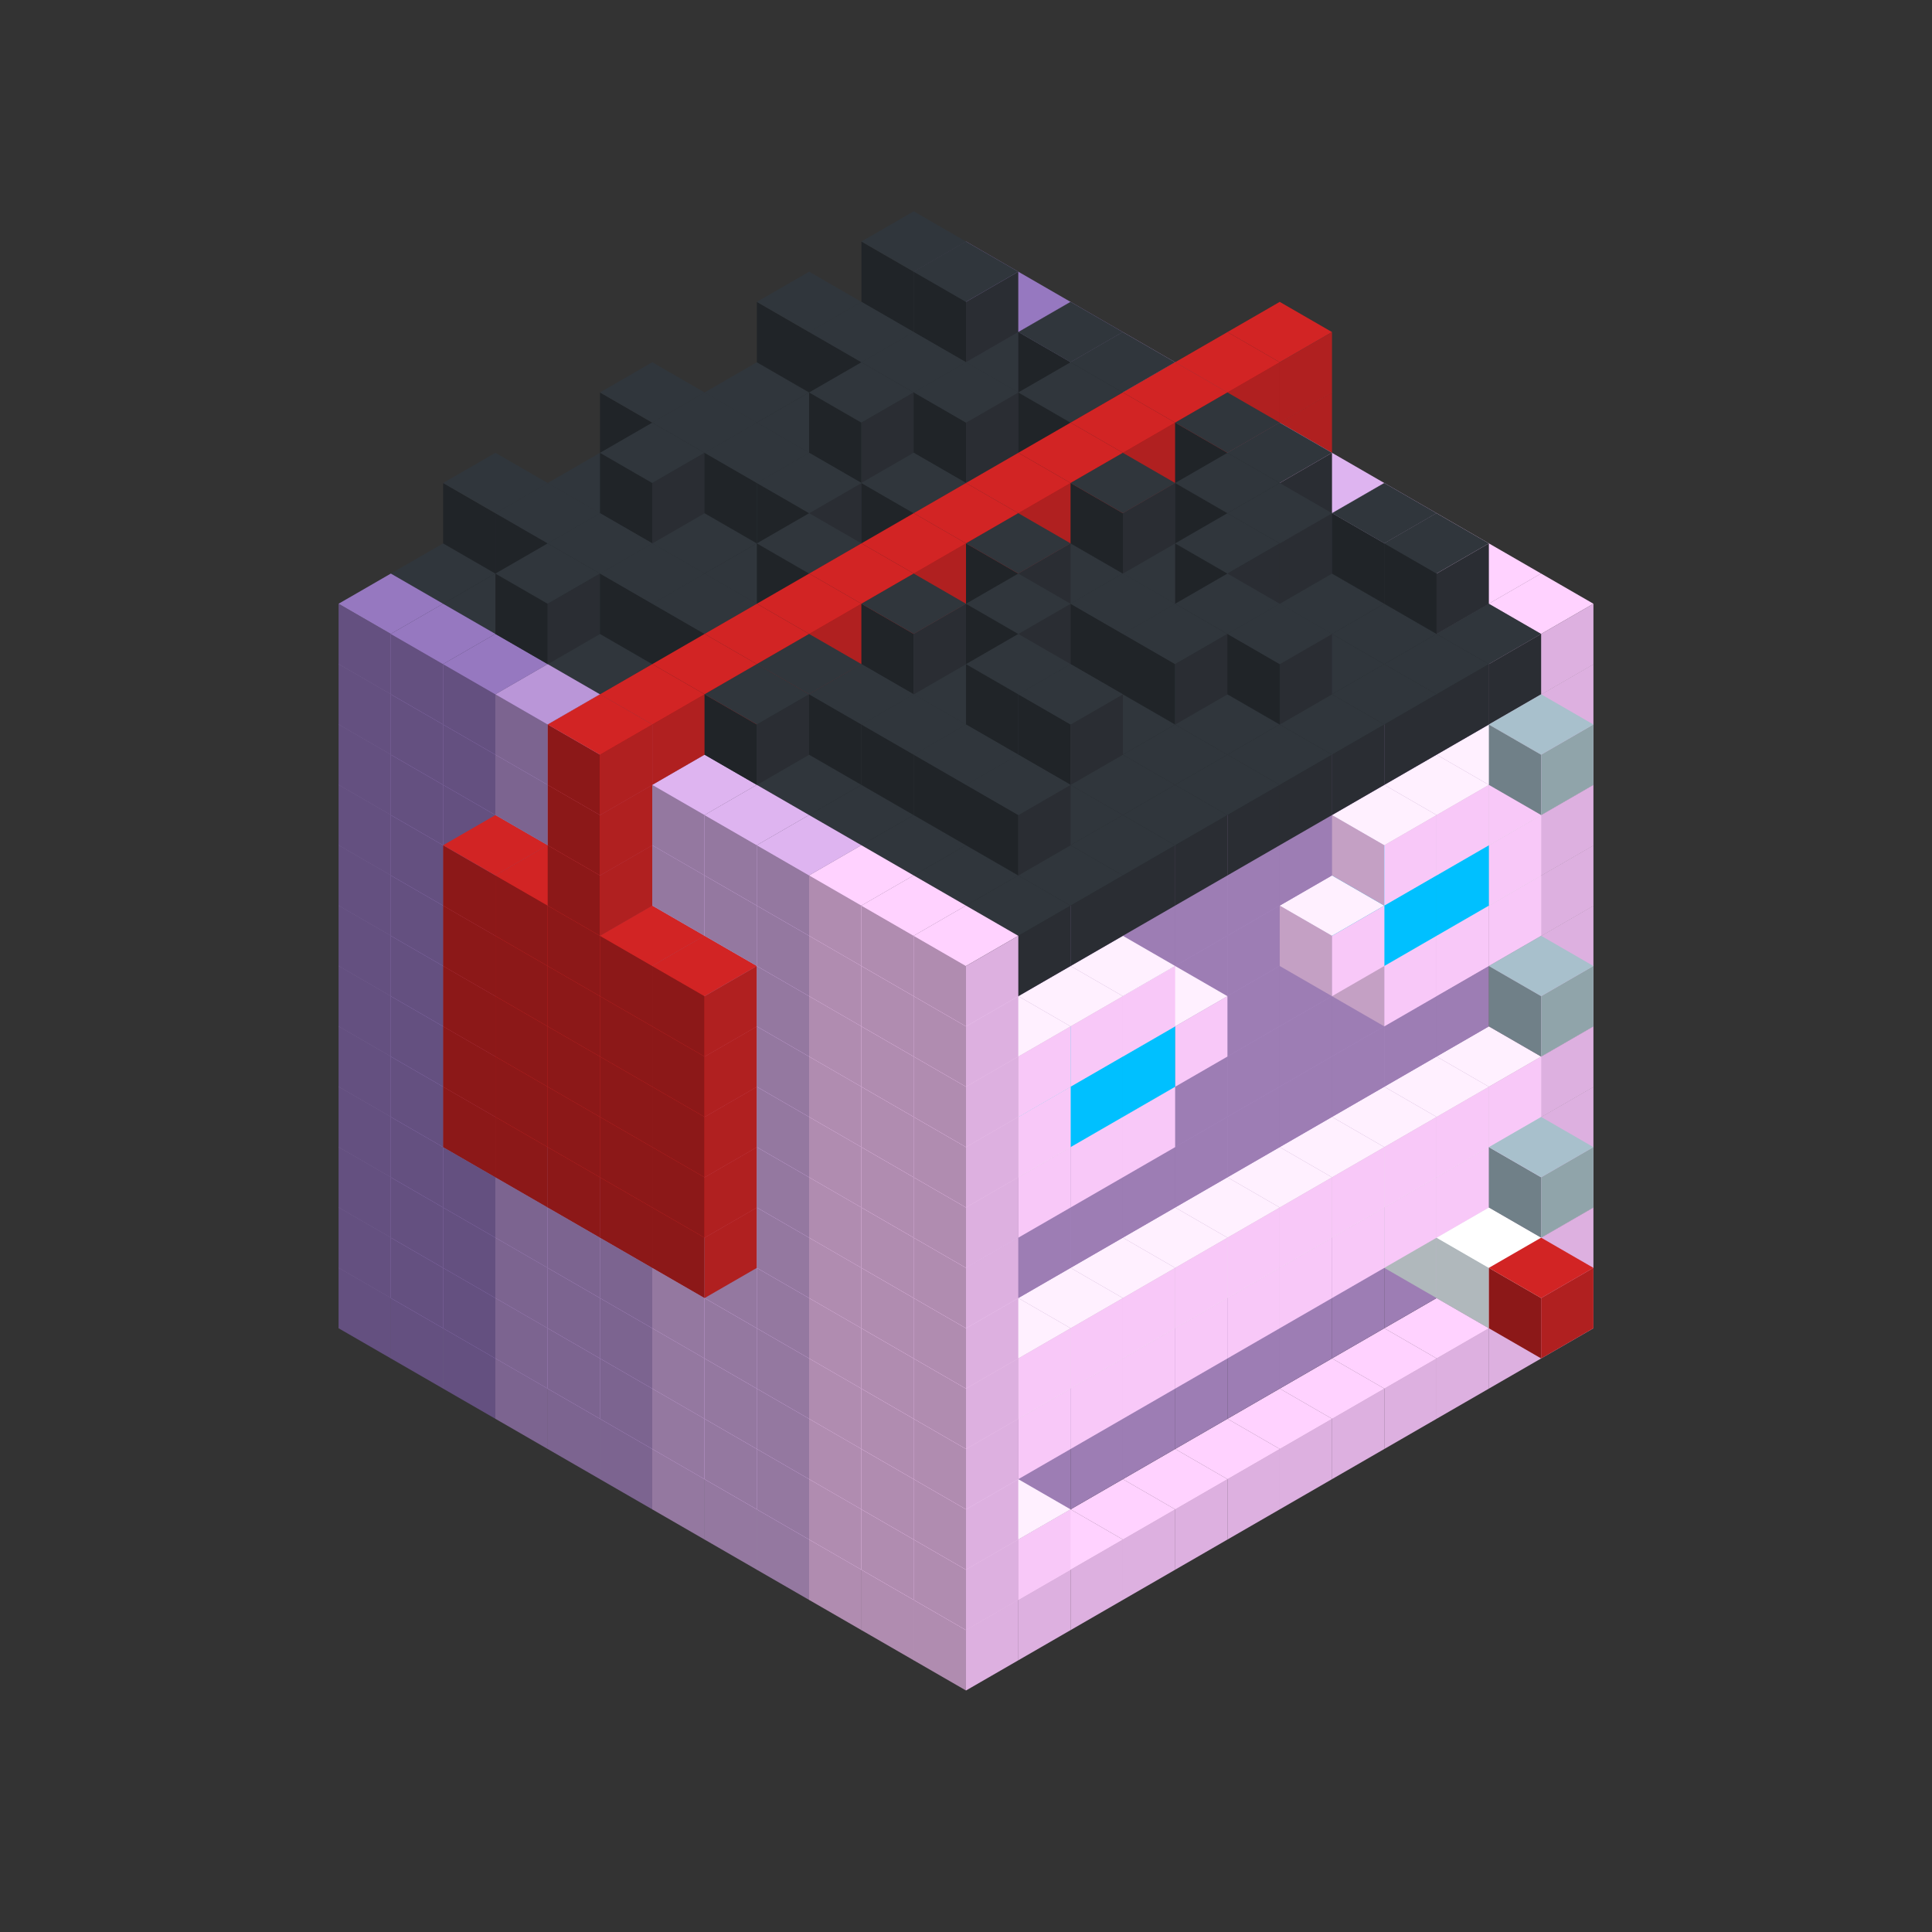 
<svg width='600' height='600' viewBox='4436371 5550000 3200000 3200000' xmlns='http://www.w3.org/2000/svg' xmlns:xlink='http://www.w3.org/1999/xlink'>
<rect x="4436371" y="5550000" width="3200000" height="3200000" fill="#333333" stroke="none"/>
<use xlink:href='#v-0x00000057-6' transform='translate(983738,3600000)'/>
<use xlink:href='#v-0x00000057-6' transform='translate(1070341,3650000)'/>
<use xlink:href='#v-0x00000057-6' transform='translate(1156944,3700000)'/>
<use xlink:href='#v-0x00000057-2' transform='translate(1243547,3750000)'/>
<use xlink:href='#v-0x00000057-2' transform='translate(1330150,3800000)'/>
<use xlink:href='#v-0x00000057-2' transform='translate(1416753,3850000)'/>
<use xlink:href='#v-0x00000057-5' transform='translate(1503356,3900000)'/>
<use xlink:href='#v-0x00000057-5' transform='translate(1589959,3950000)'/>
<use xlink:href='#v-0x00000057-5' transform='translate(1676562,4000000)'/>
<use xlink:href='#v-0x00000057-4' transform='translate(1763165,4050000)'/>
<use xlink:href='#v-0x00000057-4' transform='translate(1849768,4100000)'/>
<use xlink:href='#v-0x00000057-4' transform='translate(2889004,3600000)'/>
<use xlink:href='#v-0x00000057-4' transform='translate(2802401,3650000)'/>
<use xlink:href='#v-0x00000057-4' transform='translate(2715798,3700000)'/>
<use xlink:href='#v-0x00000057-4' transform='translate(2629195,3750000)'/>
<use xlink:href='#v-0x00000057-4' transform='translate(2542592,3800000)'/>
<use xlink:href='#v-0x00000057-4' transform='translate(2455989,3850000)'/>
<use xlink:href='#v-0x00000057-4' transform='translate(2369386,3900000)'/>
<use xlink:href='#v-0x00000057-4' transform='translate(2282783,3950000)'/>
<use xlink:href='#v-0x00000057-4' transform='translate(2196180,4000000)'/>
<use xlink:href='#v-0x00000057-4' transform='translate(2109577,4050000)'/>
<use xlink:href='#v-0x00000057-4' transform='translate(2022974,4100000)'/>
<use xlink:href='#v-0x00000057-4' transform='translate(1936371,4150000)'/>
<use xlink:href='#v-0x00000057-6' transform='translate(983738,3500000)'/>
<use xlink:href='#v-0x00000057-6' transform='translate(1070341,3550000)'/>
<use xlink:href='#v-0x00000057-6' transform='translate(1156944,3600000)'/>
<use xlink:href='#v-0x00000057-2' transform='translate(1243547,3650000)'/>
<use xlink:href='#v-0x00000057-2' transform='translate(1330150,3700000)'/>
<use xlink:href='#v-0x00000057-2' transform='translate(1416753,3750000)'/>
<use xlink:href='#v-0x00000057-5' transform='translate(1503356,3800000)'/>
<use xlink:href='#v-0x00000057-5' transform='translate(1589959,3850000)'/>
<use xlink:href='#v-0x00000057-5' transform='translate(1676562,3900000)'/>
<use xlink:href='#v-0x00000057-4' transform='translate(1763165,3950000)'/>
<use xlink:href='#v-0x00000057-2' transform='translate(2715798,3500000)'/>
<use xlink:href='#v-0x00000057-2' transform='translate(2629195,3550000)'/>
<use xlink:href='#v-0x00000057-2' transform='translate(2542592,3600000)'/>
<use xlink:href='#v-0x00000057-2' transform='translate(2455989,3650000)'/>
<use xlink:href='#v-0x00000057-2' transform='translate(2369386,3700000)'/>
<use xlink:href='#v-0x00000057-2' transform='translate(2282783,3750000)'/>
<use xlink:href='#v-0x00000057-2' transform='translate(2196180,3800000)'/>
<use xlink:href='#v-0x00000057-2' transform='translate(2109577,3850000)'/>
<use xlink:href='#v-0x00000057-2' transform='translate(2022974,3900000)'/>
<use xlink:href='#v-0x00000057-2' transform='translate(1936371,3950000)'/>
<use xlink:href='#v-0x00000057-4' transform='translate(1849768,4000000)'/>
<use xlink:href='#v-0x00000057-4' transform='translate(2889004,3500000)'/>
<use xlink:href='#v-0x00000057-1' transform='translate(2802401,3550000)'/>
<use xlink:href='#v-0x00000057-1' transform='translate(2022974,4000000)'/>
<use xlink:href='#v-0x00000057-4' transform='translate(1936371,4050000)'/>
<use xlink:href='#v-0x00000057-6' transform='translate(983738,3400000)'/>
<use xlink:href='#v-0x00000057-6' transform='translate(1070341,3450000)'/>
<use xlink:href='#v-0x00000057-6' transform='translate(1156944,3500000)'/>
<use xlink:href='#v-0x00000057-2' transform='translate(1243547,3550000)'/>
<use xlink:href='#v-0x00000057-2' transform='translate(1330150,3600000)'/>
<use xlink:href='#v-0x00000057-2' transform='translate(1416753,3650000)'/>
<use xlink:href='#v-0x00000057-5' transform='translate(1503356,3700000)'/>
<use xlink:href='#v-0x00000057-5' transform='translate(1589959,3750000)'/>
<use xlink:href='#v-0x00000057-5' transform='translate(1676562,3800000)'/>
<use xlink:href='#v-0x00000057-4' transform='translate(1763165,3850000)'/>
<use xlink:href='#v-0x00000057-2' transform='translate(2715798,3400000)'/>
<use xlink:href='#v-0x00000057-7' transform='translate(2629195,3450000)'/>
<use xlink:href='#v-0x00000057-2' transform='translate(2542592,3500000)'/>
<use xlink:href='#v-0x00000057-2' transform='translate(2455989,3550000)'/>
<use xlink:href='#v-0x00000057-2' transform='translate(2369386,3600000)'/>
<use xlink:href='#v-0x00000057-2' transform='translate(2282783,3650000)'/>
<use xlink:href='#v-0x00000057-2' transform='translate(2196180,3700000)'/>
<use xlink:href='#v-0x00000057-2' transform='translate(2109577,3750000)'/>
<use xlink:href='#v-0x00000057-2' transform='translate(2022974,3800000)'/>
<use xlink:href='#v-0x00000057-2' transform='translate(1936371,3850000)'/>
<use xlink:href='#v-0x00000057-4' transform='translate(1849768,3900000)'/>
<use xlink:href='#v-0x00000057-4' transform='translate(2889004,3400000)'/>
<use xlink:href='#v-0x00000057-7' transform='translate(2715798,3500000)'/>
<use xlink:href='#v-0x00000057-4' transform='translate(1936371,3950000)'/>
<use xlink:href='#v-0x00000057-7' transform='translate(2802401,3550000)'/>
<use xlink:href='#v-0x00000057-8' transform='translate(2889004,3600000)'/>
<use xlink:href='#v-0x00000057-6' transform='translate(983738,3300000)'/>
<use xlink:href='#v-0x00000057-6' transform='translate(1070341,3350000)'/>
<use xlink:href='#v-0x00000057-6' transform='translate(1156944,3400000)'/>
<use xlink:href='#v-0x00000057-2' transform='translate(1243547,3450000)'/>
<use xlink:href='#v-0x00000057-2' transform='translate(1330150,3500000)'/>
<use xlink:href='#v-0x00000057-2' transform='translate(1416753,3550000)'/>
<use xlink:href='#v-0x00000057-5' transform='translate(1503356,3600000)'/>
<use xlink:href='#v-0x00000057-5' transform='translate(1589959,3650000)'/>
<use xlink:href='#v-0x00000057-5' transform='translate(1676562,3700000)'/>
<use xlink:href='#v-0x00000057-4' transform='translate(1763165,3750000)'/>
<use xlink:href='#v-0x00000057-2' transform='translate(2715798,3300000)'/>
<use xlink:href='#v-0x00000057-2' transform='translate(2629195,3350000)'/>
<use xlink:href='#v-0x00000057-2' transform='translate(2542592,3400000)'/>
<use xlink:href='#v-0x00000057-2' transform='translate(2455989,3450000)'/>
<use xlink:href='#v-0x00000057-2' transform='translate(2369386,3500000)'/>
<use xlink:href='#v-0x00000057-2' transform='translate(2282783,3550000)'/>
<use xlink:href='#v-0x00000057-2' transform='translate(2196180,3600000)'/>
<use xlink:href='#v-0x00000057-2' transform='translate(2109577,3650000)'/>
<use xlink:href='#v-0x00000057-2' transform='translate(2022974,3700000)'/>
<use xlink:href='#v-0x00000057-2' transform='translate(1936371,3750000)'/>
<use xlink:href='#v-0x00000057-4' transform='translate(1849768,3800000)'/>
<use xlink:href='#v-0x00000057-4' transform='translate(2889004,3300000)'/>
<use xlink:href='#v-0x00000057-1' transform='translate(2802401,3350000)'/>
<use xlink:href='#v-0x00000057-1' transform='translate(2715798,3400000)'/>
<use xlink:href='#v-0x00000057-1' transform='translate(2629195,3450000)'/>
<use xlink:href='#v-0x00000057-1' transform='translate(2542592,3500000)'/>
<use xlink:href='#v-0x00000057-1' transform='translate(2455989,3550000)'/>
<use xlink:href='#v-0x00000057-1' transform='translate(2369386,3600000)'/>
<use xlink:href='#v-0x00000057-1' transform='translate(2282783,3650000)'/>
<use xlink:href='#v-0x00000057-1' transform='translate(2196180,3700000)'/>
<use xlink:href='#v-0x00000057-1' transform='translate(2109577,3750000)'/>
<use xlink:href='#v-0x00000057-1' transform='translate(2022974,3800000)'/>
<use xlink:href='#v-0x00000057-4' transform='translate(1936371,3850000)'/>
<use xlink:href='#v-0x00000057-6' transform='translate(983738,3200000)'/>
<use xlink:href='#v-0x00000057-6' transform='translate(1070341,3250000)'/>
<use xlink:href='#v-0x00000057-6' transform='translate(1156944,3300000)'/>
<use xlink:href='#v-0x00000057-2' transform='translate(1243547,3350000)'/>
<use xlink:href='#v-0x00000057-2' transform='translate(1330150,3400000)'/>
<use xlink:href='#v-0x00000057-2' transform='translate(1416753,3450000)'/>
<use xlink:href='#v-0x00000057-5' transform='translate(1503356,3500000)'/>
<use xlink:href='#v-0x00000057-5' transform='translate(1589959,3550000)'/>
<use xlink:href='#v-0x00000057-5' transform='translate(1676562,3600000)'/>
<use xlink:href='#v-0x00000057-4' transform='translate(1763165,3650000)'/>
<use xlink:href='#v-0x00000057-2' transform='translate(2715798,3200000)'/>
<use xlink:href='#v-0x00000057-2' transform='translate(2629195,3250000)'/>
<use xlink:href='#v-0x00000057-2' transform='translate(2542592,3300000)'/>
<use xlink:href='#v-0x00000057-2' transform='translate(2455989,3350000)'/>
<use xlink:href='#v-0x00000057-2' transform='translate(2369386,3400000)'/>
<use xlink:href='#v-0x00000057-2' transform='translate(2282783,3450000)'/>
<use xlink:href='#v-0x00000057-2' transform='translate(2196180,3500000)'/>
<use xlink:href='#v-0x00000057-2' transform='translate(2109577,3550000)'/>
<use xlink:href='#v-0x00000057-2' transform='translate(2022974,3600000)'/>
<use xlink:href='#v-0x00000057-2' transform='translate(1936371,3650000)'/>
<use xlink:href='#v-0x00000057-4' transform='translate(1849768,3700000)'/>
<use xlink:href='#v-0x00000057-4' transform='translate(2889004,3200000)'/>
<use xlink:href='#v-0x00000057-1' transform='translate(2802401,3250000)'/>
<use xlink:href='#v-0x00000057-1' transform='translate(2715798,3300000)'/>
<use xlink:href='#v-0x00000057-1' transform='translate(2629195,3350000)'/>
<use xlink:href='#v-0x00000057-1' transform='translate(2542592,3400000)'/>
<use xlink:href='#v-0x00000057-1' transform='translate(2455989,3450000)'/>
<use xlink:href='#v-0x00000057-1' transform='translate(2369386,3500000)'/>
<use xlink:href='#v-0x00000057-1' transform='translate(2282783,3550000)'/>
<use xlink:href='#v-0x00000057-1' transform='translate(2196180,3600000)'/>
<use xlink:href='#v-0x00000057-1' transform='translate(2109577,3650000)'/>
<use xlink:href='#v-0x00000057-1' transform='translate(2022974,3700000)'/>
<use xlink:href='#v-0x00000057-4' transform='translate(1936371,3750000)'/>
<use xlink:href='#v-0x00000057-9' transform='translate(2889004,3400000)'/>
<use xlink:href='#v-0x00000057-6' transform='translate(983738,3100000)'/>
<use xlink:href='#v-0x00000057-6' transform='translate(1070341,3150000)'/>
<use xlink:href='#v-0x00000057-6' transform='translate(1156944,3200000)'/>
<use xlink:href='#v-0x00000057-11' transform='translate(2282783,2650000)'/>
<use xlink:href='#v-0x00000057-2' transform='translate(1243547,3250000)'/>
<use xlink:href='#v-0x00000057-11' transform='translate(1156944,3300000)'/>
<use xlink:href='#v-0x00000057-11' transform='translate(2369386,2700000)'/>
<use xlink:href='#v-0x00000057-2' transform='translate(1330150,3300000)'/>
<use xlink:href='#v-0x00000057-11' transform='translate(1243547,3350000)'/>
<use xlink:href='#v-0x00000057-11' transform='translate(2455989,2750000)'/>
<use xlink:href='#v-0x00000057-2' transform='translate(1416753,3350000)'/>
<use xlink:href='#v-0x00000057-11' transform='translate(1330150,3400000)'/>
<use xlink:href='#v-0x00000057-11' transform='translate(2542592,2800000)'/>
<use xlink:href='#v-0x00000057-5' transform='translate(1503356,3400000)'/>
<use xlink:href='#v-0x00000057-11' transform='translate(1416753,3450000)'/>
<use xlink:href='#v-0x00000057-11' transform='translate(2629195,2850000)'/>
<use xlink:href='#v-0x00000057-5' transform='translate(1589959,3450000)'/>
<use xlink:href='#v-0x00000057-11' transform='translate(1503356,3500000)'/>
<use xlink:href='#v-0x00000057-5' transform='translate(1676562,3500000)'/>
<use xlink:href='#v-0x00000057-4' transform='translate(1763165,3550000)'/>
<use xlink:href='#v-0x00000057-2' transform='translate(2715798,3100000)'/>
<use xlink:href='#v-0x00000057-2' transform='translate(2629195,3150000)'/>
<use xlink:href='#v-0x00000057-2' transform='translate(2542592,3200000)'/>
<use xlink:href='#v-0x00000057-2' transform='translate(2455989,3250000)'/>
<use xlink:href='#v-0x00000057-2' transform='translate(2369386,3300000)'/>
<use xlink:href='#v-0x00000057-2' transform='translate(2282783,3350000)'/>
<use xlink:href='#v-0x00000057-2' transform='translate(2196180,3400000)'/>
<use xlink:href='#v-0x00000057-2' transform='translate(2109577,3450000)'/>
<use xlink:href='#v-0x00000057-2' transform='translate(2022974,3500000)'/>
<use xlink:href='#v-0x00000057-2' transform='translate(1936371,3550000)'/>
<use xlink:href='#v-0x00000057-4' transform='translate(1849768,3600000)'/>
<use xlink:href='#v-0x00000057-4' transform='translate(2889004,3100000)'/>
<use xlink:href='#v-0x00000057-4' transform='translate(1936371,3650000)'/>
<use xlink:href='#v-0x00000057-6' transform='translate(983738,3000000)'/>
<use xlink:href='#v-0x00000057-6' transform='translate(1070341,3050000)'/>
<use xlink:href='#v-0x00000057-6' transform='translate(1156944,3100000)'/>
<use xlink:href='#v-0x00000057-11' transform='translate(2282783,2550000)'/>
<use xlink:href='#v-0x00000057-2' transform='translate(1243547,3150000)'/>
<use xlink:href='#v-0x00000057-11' transform='translate(1156944,3200000)'/>
<use xlink:href='#v-0x00000057-11' transform='translate(2369386,2600000)'/>
<use xlink:href='#v-0x00000057-2' transform='translate(1330150,3200000)'/>
<use xlink:href='#v-0x00000057-11' transform='translate(1243547,3250000)'/>
<use xlink:href='#v-0x00000057-11' transform='translate(2455989,2650000)'/>
<use xlink:href='#v-0x00000057-2' transform='translate(1416753,3250000)'/>
<use xlink:href='#v-0x00000057-11' transform='translate(1330150,3300000)'/>
<use xlink:href='#v-0x00000057-11' transform='translate(2542592,2700000)'/>
<use xlink:href='#v-0x00000057-5' transform='translate(1503356,3300000)'/>
<use xlink:href='#v-0x00000057-11' transform='translate(1416753,3350000)'/>
<use xlink:href='#v-0x00000057-11' transform='translate(2629195,2750000)'/>
<use xlink:href='#v-0x00000057-5' transform='translate(1589959,3350000)'/>
<use xlink:href='#v-0x00000057-11' transform='translate(1503356,3400000)'/>
<use xlink:href='#v-0x00000057-5' transform='translate(1676562,3400000)'/>
<use xlink:href='#v-0x00000057-4' transform='translate(1763165,3450000)'/>
<use xlink:href='#v-0x00000057-2' transform='translate(2715798,3000000)'/>
<use xlink:href='#v-0x00000057-2' transform='translate(2629195,3050000)'/>
<use xlink:href='#v-0x00000057-2' transform='translate(2542592,3100000)'/>
<use xlink:href='#v-0x00000057-2' transform='translate(2455989,3150000)'/>
<use xlink:href='#v-0x00000057-2' transform='translate(2369386,3200000)'/>
<use xlink:href='#v-0x00000057-2' transform='translate(2282783,3250000)'/>
<use xlink:href='#v-0x00000057-2' transform='translate(2196180,3300000)'/>
<use xlink:href='#v-0x00000057-2' transform='translate(2109577,3350000)'/>
<use xlink:href='#v-0x00000057-2' transform='translate(2022974,3400000)'/>
<use xlink:href='#v-0x00000057-2' transform='translate(1936371,3450000)'/>
<use xlink:href='#v-0x00000057-4' transform='translate(1849768,3500000)'/>
<use xlink:href='#v-0x00000057-4' transform='translate(2889004,3000000)'/>
<use xlink:href='#v-0x00000057-4' transform='translate(1936371,3550000)'/>
<use xlink:href='#v-0x00000057-6' transform='translate(983738,2900000)'/>
<use xlink:href='#v-0x00000057-6' transform='translate(1070341,2950000)'/>
<use xlink:href='#v-0x00000057-6' transform='translate(1156944,3000000)'/>
<use xlink:href='#v-0x00000057-11' transform='translate(2282783,2450000)'/>
<use xlink:href='#v-0x00000057-2' transform='translate(1243547,3050000)'/>
<use xlink:href='#v-0x00000057-11' transform='translate(1156944,3100000)'/>
<use xlink:href='#v-0x00000057-11' transform='translate(2369386,2500000)'/>
<use xlink:href='#v-0x00000057-2' transform='translate(1330150,3100000)'/>
<use xlink:href='#v-0x00000057-11' transform='translate(1243547,3150000)'/>
<use xlink:href='#v-0x00000057-11' transform='translate(2455989,2550000)'/>
<use xlink:href='#v-0x00000057-2' transform='translate(1416753,3150000)'/>
<use xlink:href='#v-0x00000057-11' transform='translate(1330150,3200000)'/>
<use xlink:href='#v-0x00000057-11' transform='translate(2542592,2600000)'/>
<use xlink:href='#v-0x00000057-5' transform='translate(1503356,3200000)'/>
<use xlink:href='#v-0x00000057-11' transform='translate(1416753,3250000)'/>
<use xlink:href='#v-0x00000057-11' transform='translate(2629195,2650000)'/>
<use xlink:href='#v-0x00000057-5' transform='translate(1589959,3250000)'/>
<use xlink:href='#v-0x00000057-11' transform='translate(1503356,3300000)'/>
<use xlink:href='#v-0x00000057-5' transform='translate(1676562,3300000)'/>
<use xlink:href='#v-0x00000057-4' transform='translate(1763165,3350000)'/>
<use xlink:href='#v-0x00000057-2' transform='translate(2715798,2900000)'/>
<use xlink:href='#v-0x00000057-2' transform='translate(2629195,2950000)'/>
<use xlink:href='#v-0x00000057-2' transform='translate(2542592,3000000)'/>
<use xlink:href='#v-0x00000057-2' transform='translate(2455989,3050000)'/>
<use xlink:href='#v-0x00000057-2' transform='translate(2369386,3100000)'/>
<use xlink:href='#v-0x00000057-2' transform='translate(2282783,3150000)'/>
<use xlink:href='#v-0x00000057-2' transform='translate(2196180,3200000)'/>
<use xlink:href='#v-0x00000057-2' transform='translate(2109577,3250000)'/>
<use xlink:href='#v-0x00000057-2' transform='translate(2022974,3300000)'/>
<use xlink:href='#v-0x00000057-2' transform='translate(1936371,3350000)'/>
<use xlink:href='#v-0x00000057-4' transform='translate(1849768,3400000)'/>
<use xlink:href='#v-0x00000057-4' transform='translate(2889004,2900000)'/>
<use xlink:href='#v-0x00000057-1' transform='translate(2802401,2950000)'/>
<use xlink:href='#v-0x00000057-1' transform='translate(2715798,3000000)'/>
<use xlink:href='#v-0x00000057-1' transform='translate(2629195,3050000)'/>
<use xlink:href='#v-0x00000057-1' transform='translate(2196180,3300000)'/>
<use xlink:href='#v-0x00000057-1' transform='translate(2109577,3350000)'/>
<use xlink:href='#v-0x00000057-1' transform='translate(2022974,3400000)'/>
<use xlink:href='#v-0x00000057-4' transform='translate(1936371,3450000)'/>
<use xlink:href='#v-0x00000057-9' transform='translate(2889004,3100000)'/>
<use xlink:href='#v-0x00000057-6' transform='translate(983738,2800000)'/>
<use xlink:href='#v-0x00000057-6' transform='translate(1070341,2850000)'/>
<use xlink:href='#v-0x00000057-6' transform='translate(1156944,2900000)'/>
<use xlink:href='#v-0x00000057-11' transform='translate(2282783,2350000)'/>
<use xlink:href='#v-0x00000057-2' transform='translate(1243547,2950000)'/>
<use xlink:href='#v-0x00000057-11' transform='translate(1156944,3000000)'/>
<use xlink:href='#v-0x00000057-11' transform='translate(2369386,2400000)'/>
<use xlink:href='#v-0x00000057-2' transform='translate(1330150,3000000)'/>
<use xlink:href='#v-0x00000057-11' transform='translate(1243547,3050000)'/>
<use xlink:href='#v-0x00000057-11' transform='translate(2455989,2450000)'/>
<use xlink:href='#v-0x00000057-2' transform='translate(1416753,3050000)'/>
<use xlink:href='#v-0x00000057-11' transform='translate(1330150,3100000)'/>
<use xlink:href='#v-0x00000057-11' transform='translate(2542592,2500000)'/>
<use xlink:href='#v-0x00000057-5' transform='translate(1503356,3100000)'/>
<use xlink:href='#v-0x00000057-11' transform='translate(1416753,3150000)'/>
<use xlink:href='#v-0x00000057-11' transform='translate(2629195,2550000)'/>
<use xlink:href='#v-0x00000057-5' transform='translate(1589959,3150000)'/>
<use xlink:href='#v-0x00000057-11' transform='translate(1503356,3200000)'/>
<use xlink:href='#v-0x00000057-5' transform='translate(1676562,3200000)'/>
<use xlink:href='#v-0x00000057-4' transform='translate(1763165,3250000)'/>
<use xlink:href='#v-0x00000057-2' transform='translate(2715798,2800000)'/>
<use xlink:href='#v-0x00000057-2' transform='translate(2629195,2850000)'/>
<use xlink:href='#v-0x00000057-2' transform='translate(2542592,2900000)'/>
<use xlink:href='#v-0x00000057-2' transform='translate(2455989,2950000)'/>
<use xlink:href='#v-0x00000057-2' transform='translate(2369386,3000000)'/>
<use xlink:href='#v-0x00000057-2' transform='translate(2282783,3050000)'/>
<use xlink:href='#v-0x00000057-2' transform='translate(2196180,3100000)'/>
<use xlink:href='#v-0x00000057-2' transform='translate(2109577,3150000)'/>
<use xlink:href='#v-0x00000057-2' transform='translate(2022974,3200000)'/>
<use xlink:href='#v-0x00000057-2' transform='translate(1936371,3250000)'/>
<use xlink:href='#v-0x00000057-4' transform='translate(1849768,3300000)'/>
<use xlink:href='#v-0x00000057-4' transform='translate(2889004,2800000)'/>
<use xlink:href='#v-0x00000057-1' transform='translate(2802401,2850000)'/>
<use xlink:href='#v-0x00000057-3' transform='translate(2715798,2900000)'/>
<use xlink:href='#v-0x00000057-3' transform='translate(2629195,2950000)'/>
<use xlink:href='#v-0x00000057-1' transform='translate(2542592,3000000)'/>
<use xlink:href='#v-0x00000057-1' transform='translate(2282783,3150000)'/>
<use xlink:href='#v-0x00000057-3' transform='translate(2196180,3200000)'/>
<use xlink:href='#v-0x00000057-3' transform='translate(2109577,3250000)'/>
<use xlink:href='#v-0x00000057-1' transform='translate(2022974,3300000)'/>
<use xlink:href='#v-0x00000057-4' transform='translate(1936371,3350000)'/>
<use xlink:href='#v-0x00000057-6' transform='translate(983738,2700000)'/>
<use xlink:href='#v-0x00000057-6' transform='translate(1070341,2750000)'/>
<use xlink:href='#v-0x00000057-6' transform='translate(1156944,2800000)'/>
<use xlink:href='#v-0x00000057-11' transform='translate(2282783,2250000)'/>
<use xlink:href='#v-0x00000057-2' transform='translate(1243547,2850000)'/>
<use xlink:href='#v-0x00000057-11' transform='translate(1156944,2900000)'/>
<use xlink:href='#v-0x00000057-11' transform='translate(2369386,2300000)'/>
<use xlink:href='#v-0x00000057-2' transform='translate(1330150,2900000)'/>
<use xlink:href='#v-0x00000057-11' transform='translate(1243547,2950000)'/>
<use xlink:href='#v-0x00000057-11' transform='translate(2455989,2350000)'/>
<use xlink:href='#v-0x00000057-2' transform='translate(1416753,2950000)'/>
<use xlink:href='#v-0x00000057-11' transform='translate(1330150,3000000)'/>
<use xlink:href='#v-0x00000057-11' transform='translate(2542592,2400000)'/>
<use xlink:href='#v-0x00000057-5' transform='translate(1503356,3000000)'/>
<use xlink:href='#v-0x00000057-11' transform='translate(1416753,3050000)'/>
<use xlink:href='#v-0x00000057-11' transform='translate(2629195,2450000)'/>
<use xlink:href='#v-0x00000057-5' transform='translate(1589959,3050000)'/>
<use xlink:href='#v-0x00000057-11' transform='translate(1503356,3100000)'/>
<use xlink:href='#v-0x00000057-5' transform='translate(1676562,3100000)'/>
<use xlink:href='#v-0x00000057-4' transform='translate(1763165,3150000)'/>
<use xlink:href='#v-0x00000057-2' transform='translate(2715798,2700000)'/>
<use xlink:href='#v-0x00000057-2' transform='translate(2629195,2750000)'/>
<use xlink:href='#v-0x00000057-2' transform='translate(2542592,2800000)'/>
<use xlink:href='#v-0x00000057-2' transform='translate(2455989,2850000)'/>
<use xlink:href='#v-0x00000057-2' transform='translate(2369386,2900000)'/>
<use xlink:href='#v-0x00000057-2' transform='translate(2282783,2950000)'/>
<use xlink:href='#v-0x00000057-2' transform='translate(2196180,3000000)'/>
<use xlink:href='#v-0x00000057-2' transform='translate(2109577,3050000)'/>
<use xlink:href='#v-0x00000057-2' transform='translate(2022974,3100000)'/>
<use xlink:href='#v-0x00000057-2' transform='translate(1936371,3150000)'/>
<use xlink:href='#v-0x00000057-4' transform='translate(1849768,3200000)'/>
<use xlink:href='#v-0x00000057-4' transform='translate(2889004,2700000)'/>
<use xlink:href='#v-0x00000057-1' transform='translate(2802401,2750000)'/>
<use xlink:href='#v-0x00000057-1' transform='translate(2715798,2800000)'/>
<use xlink:href='#v-0x00000057-1' transform='translate(2629195,2850000)'/>
<use xlink:href='#v-0x00000057-1' transform='translate(2196180,3100000)'/>
<use xlink:href='#v-0x00000057-1' transform='translate(2109577,3150000)'/>
<use xlink:href='#v-0x00000057-1' transform='translate(2022974,3200000)'/>
<use xlink:href='#v-0x00000057-4' transform='translate(1936371,3250000)'/>
<use xlink:href='#v-0x00000057-6' transform='translate(983738,2600000)'/>
<use xlink:href='#v-0x00000057-6' transform='translate(1070341,2650000)'/>
<use xlink:href='#v-0x00000057-6' transform='translate(1156944,2700000)'/>
<use xlink:href='#v-0x00000057-2' transform='translate(1243547,2750000)'/>
<use xlink:href='#v-0x00000057-2' transform='translate(1330150,2800000)'/>
<use xlink:href='#v-0x00000057-11' transform='translate(2455989,2250000)'/>
<use xlink:href='#v-0x00000057-2' transform='translate(1416753,2850000)'/>
<use xlink:href='#v-0x00000057-11' transform='translate(1330150,2900000)'/>
<use xlink:href='#v-0x00000057-5' transform='translate(1503356,2900000)'/>
<use xlink:href='#v-0x00000057-5' transform='translate(1589959,2950000)'/>
<use xlink:href='#v-0x00000057-5' transform='translate(1676562,3000000)'/>
<use xlink:href='#v-0x00000057-4' transform='translate(1763165,3050000)'/>
<use xlink:href='#v-0x00000057-2' transform='translate(2715798,2600000)'/>
<use xlink:href='#v-0x00000057-2' transform='translate(2629195,2650000)'/>
<use xlink:href='#v-0x00000057-2' transform='translate(2542592,2700000)'/>
<use xlink:href='#v-0x00000057-2' transform='translate(2455989,2750000)'/>
<use xlink:href='#v-0x00000057-2' transform='translate(2369386,2800000)'/>
<use xlink:href='#v-0x00000057-2' transform='translate(2282783,2850000)'/>
<use xlink:href='#v-0x00000057-2' transform='translate(2196180,2900000)'/>
<use xlink:href='#v-0x00000057-2' transform='translate(2109577,2950000)'/>
<use xlink:href='#v-0x00000057-2' transform='translate(2022974,3000000)'/>
<use xlink:href='#v-0x00000057-2' transform='translate(1936371,3050000)'/>
<use xlink:href='#v-0x00000057-4' transform='translate(1849768,3100000)'/>
<use xlink:href='#v-0x00000057-4' transform='translate(2889004,2600000)'/>
<use xlink:href='#v-0x00000057-4' transform='translate(1936371,3150000)'/>
<use xlink:href='#v-0x00000057-6' transform='translate(1936371,1950000)'/>
<use xlink:href='#v-0x00000057-10' transform='translate(1849768,2000000)'/>
<use xlink:href='#v-0x00000057-10' transform='translate(1763165,2050000)'/>
<use xlink:href='#v-0x00000057-10' transform='translate(1676562,2100000)'/>
<use xlink:href='#v-0x00000057-10' transform='translate(1589959,2150000)'/>
<use xlink:href='#v-0x00000057-10' transform='translate(1503356,2200000)'/>
<use xlink:href='#v-0x00000057-10' transform='translate(1416753,2250000)'/>
<use xlink:href='#v-0x00000057-10' transform='translate(1330150,2300000)'/>
<use xlink:href='#v-0x00000057-10' transform='translate(1243547,2350000)'/>
<use xlink:href='#v-0x00000057-10' transform='translate(1156944,2400000)'/>
<use xlink:href='#v-0x00000057-10' transform='translate(1070341,2450000)'/>
<use xlink:href='#v-0x00000057-6' transform='translate(983738,2500000)'/>
<use xlink:href='#v-0x00000057-6' transform='translate(2022974,2000000)'/>
<use xlink:href='#v-0x00000057-10' transform='translate(1936371,2050000)'/>
<use xlink:href='#v-0x00000057-10' transform='translate(1849768,2100000)'/>
<use xlink:href='#v-0x00000057-10' transform='translate(1763165,2150000)'/>
<use xlink:href='#v-0x00000057-10' transform='translate(1676562,2200000)'/>
<use xlink:href='#v-0x00000057-10' transform='translate(1589959,2250000)'/>
<use xlink:href='#v-0x00000057-10' transform='translate(1503356,2300000)'/>
<use xlink:href='#v-0x00000057-10' transform='translate(1416753,2350000)'/>
<use xlink:href='#v-0x00000057-10' transform='translate(1330150,2400000)'/>
<use xlink:href='#v-0x00000057-10' transform='translate(1243547,2450000)'/>
<use xlink:href='#v-0x00000057-10' transform='translate(1156944,2500000)'/>
<use xlink:href='#v-0x00000057-6' transform='translate(1070341,2550000)'/>
<use xlink:href='#v-0x00000057-6' transform='translate(2109577,2050000)'/>
<use xlink:href='#v-0x00000057-10' transform='translate(2022974,2100000)'/>
<use xlink:href='#v-0x00000057-10' transform='translate(1936371,2150000)'/>
<use xlink:href='#v-0x00000057-10' transform='translate(1849768,2200000)'/>
<use xlink:href='#v-0x00000057-10' transform='translate(1763165,2250000)'/>
<use xlink:href='#v-0x00000057-10' transform='translate(1676562,2300000)'/>
<use xlink:href='#v-0x00000057-10' transform='translate(1589959,2350000)'/>
<use xlink:href='#v-0x00000057-10' transform='translate(1503356,2400000)'/>
<use xlink:href='#v-0x00000057-10' transform='translate(1416753,2450000)'/>
<use xlink:href='#v-0x00000057-10' transform='translate(1330150,2500000)'/>
<use xlink:href='#v-0x00000057-10' transform='translate(1243547,2550000)'/>
<use xlink:href='#v-0x00000057-6' transform='translate(1156944,2600000)'/>
<use xlink:href='#v-0x00000057-2' transform='translate(2196180,2100000)'/>
<use xlink:href='#v-0x00000057-10' transform='translate(2109577,2150000)'/>
<use xlink:href='#v-0x00000057-10' transform='translate(2022974,2200000)'/>
<use xlink:href='#v-0x00000057-10' transform='translate(1936371,2250000)'/>
<use xlink:href='#v-0x00000057-10' transform='translate(1849768,2300000)'/>
<use xlink:href='#v-0x00000057-10' transform='translate(1763165,2350000)'/>
<use xlink:href='#v-0x00000057-10' transform='translate(1676562,2400000)'/>
<use xlink:href='#v-0x00000057-10' transform='translate(1589959,2450000)'/>
<use xlink:href='#v-0x00000057-10' transform='translate(1503356,2500000)'/>
<use xlink:href='#v-0x00000057-10' transform='translate(1416753,2550000)'/>
<use xlink:href='#v-0x00000057-10' transform='translate(1330150,2600000)'/>
<use xlink:href='#v-0x00000057-2' transform='translate(1243547,2650000)'/>
<use xlink:href='#v-0x00000057-2' transform='translate(2282783,2150000)'/>
<use xlink:href='#v-0x00000057-10' transform='translate(2196180,2200000)'/>
<use xlink:href='#v-0x00000057-10' transform='translate(2109577,2250000)'/>
<use xlink:href='#v-0x00000057-10' transform='translate(2022974,2300000)'/>
<use xlink:href='#v-0x00000057-10' transform='translate(1936371,2350000)'/>
<use xlink:href='#v-0x00000057-10' transform='translate(1849768,2400000)'/>
<use xlink:href='#v-0x00000057-10' transform='translate(1763165,2450000)'/>
<use xlink:href='#v-0x00000057-10' transform='translate(1676562,2500000)'/>
<use xlink:href='#v-0x00000057-10' transform='translate(1589959,2550000)'/>
<use xlink:href='#v-0x00000057-10' transform='translate(1503356,2600000)'/>
<use xlink:href='#v-0x00000057-10' transform='translate(1416753,2650000)'/>
<use xlink:href='#v-0x00000057-2' transform='translate(1330150,2700000)'/>
<use xlink:href='#v-0x00000057-11' transform='translate(2455989,2150000)'/>
<use xlink:href='#v-0x00000057-2' transform='translate(2369386,2200000)'/>
<use xlink:href='#v-0x00000057-10' transform='translate(2282783,2250000)'/>
<use xlink:href='#v-0x00000057-10' transform='translate(2196180,2300000)'/>
<use xlink:href='#v-0x00000057-10' transform='translate(2109577,2350000)'/>
<use xlink:href='#v-0x00000057-10' transform='translate(2022974,2400000)'/>
<use xlink:href='#v-0x00000057-10' transform='translate(1936371,2450000)'/>
<use xlink:href='#v-0x00000057-10' transform='translate(1849768,2500000)'/>
<use xlink:href='#v-0x00000057-10' transform='translate(1763165,2550000)'/>
<use xlink:href='#v-0x00000057-10' transform='translate(1676562,2600000)'/>
<use xlink:href='#v-0x00000057-10' transform='translate(1589959,2650000)'/>
<use xlink:href='#v-0x00000057-10' transform='translate(1503356,2700000)'/>
<use xlink:href='#v-0x00000057-2' transform='translate(1416753,2750000)'/>
<use xlink:href='#v-0x00000057-11' transform='translate(1330150,2800000)'/>
<use xlink:href='#v-0x00000057-5' transform='translate(2455989,2250000)'/>
<use xlink:href='#v-0x00000057-10' transform='translate(2369386,2300000)'/>
<use xlink:href='#v-0x00000057-10' transform='translate(2282783,2350000)'/>
<use xlink:href='#v-0x00000057-10' transform='translate(2196180,2400000)'/>
<use xlink:href='#v-0x00000057-10' transform='translate(2109577,2450000)'/>
<use xlink:href='#v-0x00000057-10' transform='translate(2022974,2500000)'/>
<use xlink:href='#v-0x00000057-10' transform='translate(1936371,2550000)'/>
<use xlink:href='#v-0x00000057-10' transform='translate(1849768,2600000)'/>
<use xlink:href='#v-0x00000057-10' transform='translate(1763165,2650000)'/>
<use xlink:href='#v-0x00000057-10' transform='translate(1676562,2700000)'/>
<use xlink:href='#v-0x00000057-10' transform='translate(1589959,2750000)'/>
<use xlink:href='#v-0x00000057-5' transform='translate(1503356,2800000)'/>
<use xlink:href='#v-0x00000057-5' transform='translate(2542592,2300000)'/>
<use xlink:href='#v-0x00000057-10' transform='translate(2455989,2350000)'/>
<use xlink:href='#v-0x00000057-10' transform='translate(2369386,2400000)'/>
<use xlink:href='#v-0x00000057-10' transform='translate(2282783,2450000)'/>
<use xlink:href='#v-0x00000057-10' transform='translate(2196180,2500000)'/>
<use xlink:href='#v-0x00000057-10' transform='translate(2109577,2550000)'/>
<use xlink:href='#v-0x00000057-10' transform='translate(2022974,2600000)'/>
<use xlink:href='#v-0x00000057-10' transform='translate(1936371,2650000)'/>
<use xlink:href='#v-0x00000057-10' transform='translate(1849768,2700000)'/>
<use xlink:href='#v-0x00000057-10' transform='translate(1763165,2750000)'/>
<use xlink:href='#v-0x00000057-10' transform='translate(1676562,2800000)'/>
<use xlink:href='#v-0x00000057-5' transform='translate(1589959,2850000)'/>
<use xlink:href='#v-0x00000057-5' transform='translate(2629195,2350000)'/>
<use xlink:href='#v-0x00000057-10' transform='translate(2542592,2400000)'/>
<use xlink:href='#v-0x00000057-10' transform='translate(2455989,2450000)'/>
<use xlink:href='#v-0x00000057-10' transform='translate(2369386,2500000)'/>
<use xlink:href='#v-0x00000057-10' transform='translate(2282783,2550000)'/>
<use xlink:href='#v-0x00000057-10' transform='translate(2196180,2600000)'/>
<use xlink:href='#v-0x00000057-10' transform='translate(2109577,2650000)'/>
<use xlink:href='#v-0x00000057-10' transform='translate(2022974,2700000)'/>
<use xlink:href='#v-0x00000057-10' transform='translate(1936371,2750000)'/>
<use xlink:href='#v-0x00000057-10' transform='translate(1849768,2800000)'/>
<use xlink:href='#v-0x00000057-10' transform='translate(1763165,2850000)'/>
<use xlink:href='#v-0x00000057-5' transform='translate(1676562,2900000)'/>
<use xlink:href='#v-0x00000057-4' transform='translate(2715798,2400000)'/>
<use xlink:href='#v-0x00000057-10' transform='translate(2629195,2450000)'/>
<use xlink:href='#v-0x00000057-10' transform='translate(2542592,2500000)'/>
<use xlink:href='#v-0x00000057-10' transform='translate(2455989,2550000)'/>
<use xlink:href='#v-0x00000057-10' transform='translate(2369386,2600000)'/>
<use xlink:href='#v-0x00000057-10' transform='translate(2282783,2650000)'/>
<use xlink:href='#v-0x00000057-10' transform='translate(2196180,2700000)'/>
<use xlink:href='#v-0x00000057-10' transform='translate(2109577,2750000)'/>
<use xlink:href='#v-0x00000057-10' transform='translate(2022974,2800000)'/>
<use xlink:href='#v-0x00000057-10' transform='translate(1936371,2850000)'/>
<use xlink:href='#v-0x00000057-10' transform='translate(1849768,2900000)'/>
<use xlink:href='#v-0x00000057-4' transform='translate(1763165,2950000)'/>
<use xlink:href='#v-0x00000057-4' transform='translate(2802401,2450000)'/>
<use xlink:href='#v-0x00000057-10' transform='translate(2715798,2500000)'/>
<use xlink:href='#v-0x00000057-10' transform='translate(2629195,2550000)'/>
<use xlink:href='#v-0x00000057-10' transform='translate(2542592,2600000)'/>
<use xlink:href='#v-0x00000057-10' transform='translate(2455989,2650000)'/>
<use xlink:href='#v-0x00000057-10' transform='translate(2369386,2700000)'/>
<use xlink:href='#v-0x00000057-10' transform='translate(2282783,2750000)'/>
<use xlink:href='#v-0x00000057-10' transform='translate(2196180,2800000)'/>
<use xlink:href='#v-0x00000057-10' transform='translate(2109577,2850000)'/>
<use xlink:href='#v-0x00000057-10' transform='translate(2022974,2900000)'/>
<use xlink:href='#v-0x00000057-10' transform='translate(1936371,2950000)'/>
<use xlink:href='#v-0x00000057-4' transform='translate(1849768,3000000)'/>
<use xlink:href='#v-0x00000057-4' transform='translate(2889004,2500000)'/>
<use xlink:href='#v-0x00000057-10' transform='translate(2802401,2550000)'/>
<use xlink:href='#v-0x00000057-10' transform='translate(2715798,2600000)'/>
<use xlink:href='#v-0x00000057-10' transform='translate(2629195,2650000)'/>
<use xlink:href='#v-0x00000057-10' transform='translate(2542592,2700000)'/>
<use xlink:href='#v-0x00000057-10' transform='translate(2455989,2750000)'/>
<use xlink:href='#v-0x00000057-10' transform='translate(2369386,2800000)'/>
<use xlink:href='#v-0x00000057-10' transform='translate(2282783,2850000)'/>
<use xlink:href='#v-0x00000057-10' transform='translate(2196180,2900000)'/>
<use xlink:href='#v-0x00000057-10' transform='translate(2109577,2950000)'/>
<use xlink:href='#v-0x00000057-10' transform='translate(2022974,3000000)'/>
<use xlink:href='#v-0x00000057-4' transform='translate(1936371,3050000)'/>
<use xlink:href='#v-0x00000057-9' transform='translate(2889004,2700000)'/>
<use xlink:href='#v-0x00000057-10' transform='translate(1849768,1900000)'/>
<use xlink:href='#v-0x00000057-10' transform='translate(1676562,2000000)'/>
<use xlink:href='#v-0x00000057-10' transform='translate(1416753,2150000)'/>
<use xlink:href='#v-0x00000057-10' transform='translate(1156944,2300000)'/>
<use xlink:href='#v-0x00000057-10' transform='translate(1936371,1950000)'/>
<use xlink:href='#v-0x00000057-10' transform='translate(1763165,2050000)'/>
<use xlink:href='#v-0x00000057-10' transform='translate(1503356,2200000)'/>
<use xlink:href='#v-0x00000057-10' transform='translate(1416753,2250000)'/>
<use xlink:href='#v-0x00000057-10' transform='translate(1243547,2350000)'/>
<use xlink:href='#v-0x00000057-10' transform='translate(1849768,2100000)'/>
<use xlink:href='#v-0x00000057-10' transform='translate(1763165,2150000)'/>
<use xlink:href='#v-0x00000057-10' transform='translate(1589959,2250000)'/>
<use xlink:href='#v-0x00000057-10' transform='translate(1330150,2400000)'/>
<use xlink:href='#v-0x00000057-10' transform='translate(1243547,2450000)'/>
<use xlink:href='#v-0x00000057-10' transform='translate(2109577,2050000)'/>
<use xlink:href='#v-0x00000057-10' transform='translate(1936371,2150000)'/>
<use xlink:href='#v-0x00000057-10' transform='translate(1676562,2300000)'/>
<use xlink:href='#v-0x00000057-10' transform='translate(1416753,2450000)'/>
<use xlink:href='#v-0x00000057-10' transform='translate(2196180,2100000)'/>
<use xlink:href='#v-0x00000057-10' transform='translate(2109577,2150000)'/>
<use xlink:href='#v-0x00000057-10' transform='translate(1849768,2300000)'/>
<use xlink:href='#v-0x00000057-10' transform='translate(1676562,2400000)'/>
<use xlink:href='#v-0x00000057-10' transform='translate(1503356,2500000)'/>
<use xlink:href='#v-0x00000057-11' transform='translate(2455989,2050000)'/>
<use xlink:href='#v-0x00000057-11' transform='translate(2369386,2100000)'/>
<use xlink:href='#v-0x00000057-11' transform='translate(2282783,2150000)'/>
<use xlink:href='#v-0x00000057-11' transform='translate(2196180,2200000)'/>
<use xlink:href='#v-0x00000057-11' transform='translate(2109577,2250000)'/>
<use xlink:href='#v-0x00000057-11' transform='translate(2022974,2300000)'/>
<use xlink:href='#v-0x00000057-11' transform='translate(1936371,2350000)'/>
<use xlink:href='#v-0x00000057-11' transform='translate(1849768,2400000)'/>
<use xlink:href='#v-0x00000057-11' transform='translate(1763165,2450000)'/>
<use xlink:href='#v-0x00000057-11' transform='translate(1676562,2500000)'/>
<use xlink:href='#v-0x00000057-11' transform='translate(1589959,2550000)'/>
<use xlink:href='#v-0x00000057-11' transform='translate(1503356,2600000)'/>
<use xlink:href='#v-0x00000057-11' transform='translate(1416753,2650000)'/>
<use xlink:href='#v-0x00000057-11' transform='translate(1330150,2700000)'/>
<use xlink:href='#v-0x00000057-10' transform='translate(2369386,2200000)'/>
<use xlink:href='#v-0x00000057-10' transform='translate(2196180,2300000)'/>
<use xlink:href='#v-0x00000057-10' transform='translate(2022974,2400000)'/>
<use xlink:href='#v-0x00000057-10' transform='translate(1849768,2500000)'/>
<use xlink:href='#v-0x00000057-10' transform='translate(1676562,2600000)'/>
<use xlink:href='#v-0x00000057-10' transform='translate(1589959,2650000)'/>
<use xlink:href='#v-0x00000057-10' transform='translate(2455989,2250000)'/>
<use xlink:href='#v-0x00000057-10' transform='translate(2369386,2300000)'/>
<use xlink:href='#v-0x00000057-10' transform='translate(2022974,2500000)'/>
<use xlink:href='#v-0x00000057-10' transform='translate(1763165,2650000)'/>
<use xlink:href='#v-0x00000057-10' transform='translate(2455989,2350000)'/>
<use xlink:href='#v-0x00000057-10' transform='translate(2369386,2400000)'/>
<use xlink:href='#v-0x00000057-10' transform='translate(2196180,2500000)'/>
<use xlink:href='#v-0x00000057-10' transform='translate(2022974,2600000)'/>
<use xlink:href='#v-0x00000057-10' transform='translate(1849768,2700000)'/>
<use xlink:href='#v-0x00000057-10' transform='translate(2629195,2350000)'/>
<use xlink:href='#v-0x00000057-10' transform='translate(2369386,2500000)'/>
<use xlink:href='#v-0x00000057-10' transform='translate(2282783,2550000)'/>
<use xlink:href='#v-0x00000057-10' transform='translate(2109577,2650000)'/>
<use xlink:href='#v-0x00000057-10' transform='translate(1936371,2750000)'/>
<use xlink:href='#v-0x00000057-10' transform='translate(2715798,2400000)'/>
<use xlink:href='#v-0x00000057-10' transform='translate(2455989,2550000)'/>
<use xlink:href='#v-0x00000057-10' transform='translate(2022974,2800000)'/>
<defs>
<g id='v-0x00000057-1'>
<polygon points='4100000,4100000 4100000,4200000 4013397,4150000 4013397,4050000' fill='#c4a0c4'/>
<polygon points='4100000,4100000 4100000,4200000 4186602,4150000 4186602,4050000' fill='#f8c8f8'/>
<polygon points='4100000,4100000 4013397,4050000 4100000,4000000 4186602,4050000' fill='#fff0ff'/>
</g>
<g id='v-0x00000057-2'>
<polygon points='4100000,4100000 4100000,4200000 4013397,4150000 4013397,4050000' fill='#7c6490'/>
<polygon points='4100000,4100000 4100000,4200000 4186602,4150000 4186602,4050000' fill='#9d7db4'/>
<polygon points='4100000,4100000 4013397,4050000 4100000,4000000 4186602,4050000' fill='#ba96d8'/>
</g>
<g id='v-0x00000057-3'>
<polygon points='4100000,4100000 4100000,4200000 4013397,4150000 4013397,4050000' fill='#0098cc'/>
<polygon points='4100000,4100000 4100000,4200000 4186602,4150000 4186602,4050000' fill='#00c0ff'/>
<polygon points='4100000,4100000 4013397,4050000 4100000,4000000 4186602,4050000' fill='#00e4ff'/>
</g>
<g id='v-0x00000057-4'>
<polygon points='4100000,4100000 4100000,4200000 4013397,4150000 4013397,4050000' fill='#b08cb0'/>
<polygon points='4100000,4100000 4100000,4200000 4186602,4150000 4186602,4050000' fill='#ddb0e0'/>
<polygon points='4100000,4100000 4013397,4050000 4100000,4000000 4186602,4050000' fill='#ffd2ff'/>
</g>
<g id='v-0x00000057-5'>
<polygon points='4100000,4100000 4100000,4200000 4013397,4150000 4013397,4050000' fill='#9478a0'/>
<polygon points='4100000,4100000 4100000,4200000 4186602,4150000 4186602,4050000' fill='#bb99cc'/>
<polygon points='4100000,4100000 4013397,4050000 4100000,4000000 4186602,4050000' fill='#deb4f0'/>
</g>
<g id='v-0x00000057-6'>
<polygon points='4100000,4100000 4100000,4200000 4013397,4150000 4013397,4050000' fill='#645080'/>
<polygon points='4100000,4100000 4100000,4200000 4186602,4150000 4186602,4050000' fill='#8066a0'/>
<polygon points='4100000,4100000 4013397,4050000 4100000,4000000 4186602,4050000' fill='#9678c0'/>
</g>
<g id='v-0x00000057-7'>
<polygon points='4100000,4100000 4100000,4200000 4013397,4150000 4013397,4050000' fill='#b0b8bc'/>
<polygon points='4100000,4100000 4100000,4200000 4186602,4150000 4186602,4050000' fill='#e0e8ee'/>
<polygon points='4100000,4100000 4013397,4050000 4100000,4000000 4186602,4050000' fill='#ffffff'/>
</g>
<g id='v-0x00000057-8'>
<polygon points='4100000,4100000 4100000,4200000 4013397,4150000 4013397,4050000' fill='#8c1818'/>
<polygon points='4100000,4100000 4100000,4200000 4186602,4150000 4186602,4050000' fill='#b02020'/>
<polygon points='4100000,4100000 4013397,4050000 4100000,4000000 4186602,4050000' fill='#d22424'/>
</g>
<g id='v-0x00000057-9'>
<polygon points='4100000,4100000 4100000,4200000 4013397,4150000 4013397,4050000' fill='#708088'/>
<polygon points='4100000,4100000 4100000,4200000 4186602,4150000 4186602,4050000' fill='#90a4aa'/>
<polygon points='4100000,4100000 4013397,4050000 4100000,4000000 4186602,4050000' fill='#a8c0cc'/>
</g>
<g id='v-0x00000057-10'>
<polygon points='4100000,4100000 4100000,4200000 4013397,4150000 4013397,4050000' fill='#202428'/>
<polygon points='4100000,4100000 4100000,4200000 4186602,4150000 4186602,4050000' fill='#2a2d33'/>
<polygon points='4100000,4100000 4013397,4050000 4100000,4000000 4186602,4050000' fill='#30363c'/>
</g>
<g id='v-0x00000057-11'>
<polygon points='4100000,4100000 4100000,4200000 4013397,4150000 4013397,4050000' fill='#8c1818'/>
<polygon points='4100000,4100000 4100000,4200000 4186602,4150000 4186602,4050000' fill='#b02020'/>
<polygon points='4100000,4100000 4013397,4050000 4100000,4000000 4186602,4050000' fill='#d22424'/>
</g>
</defs>
</svg>
